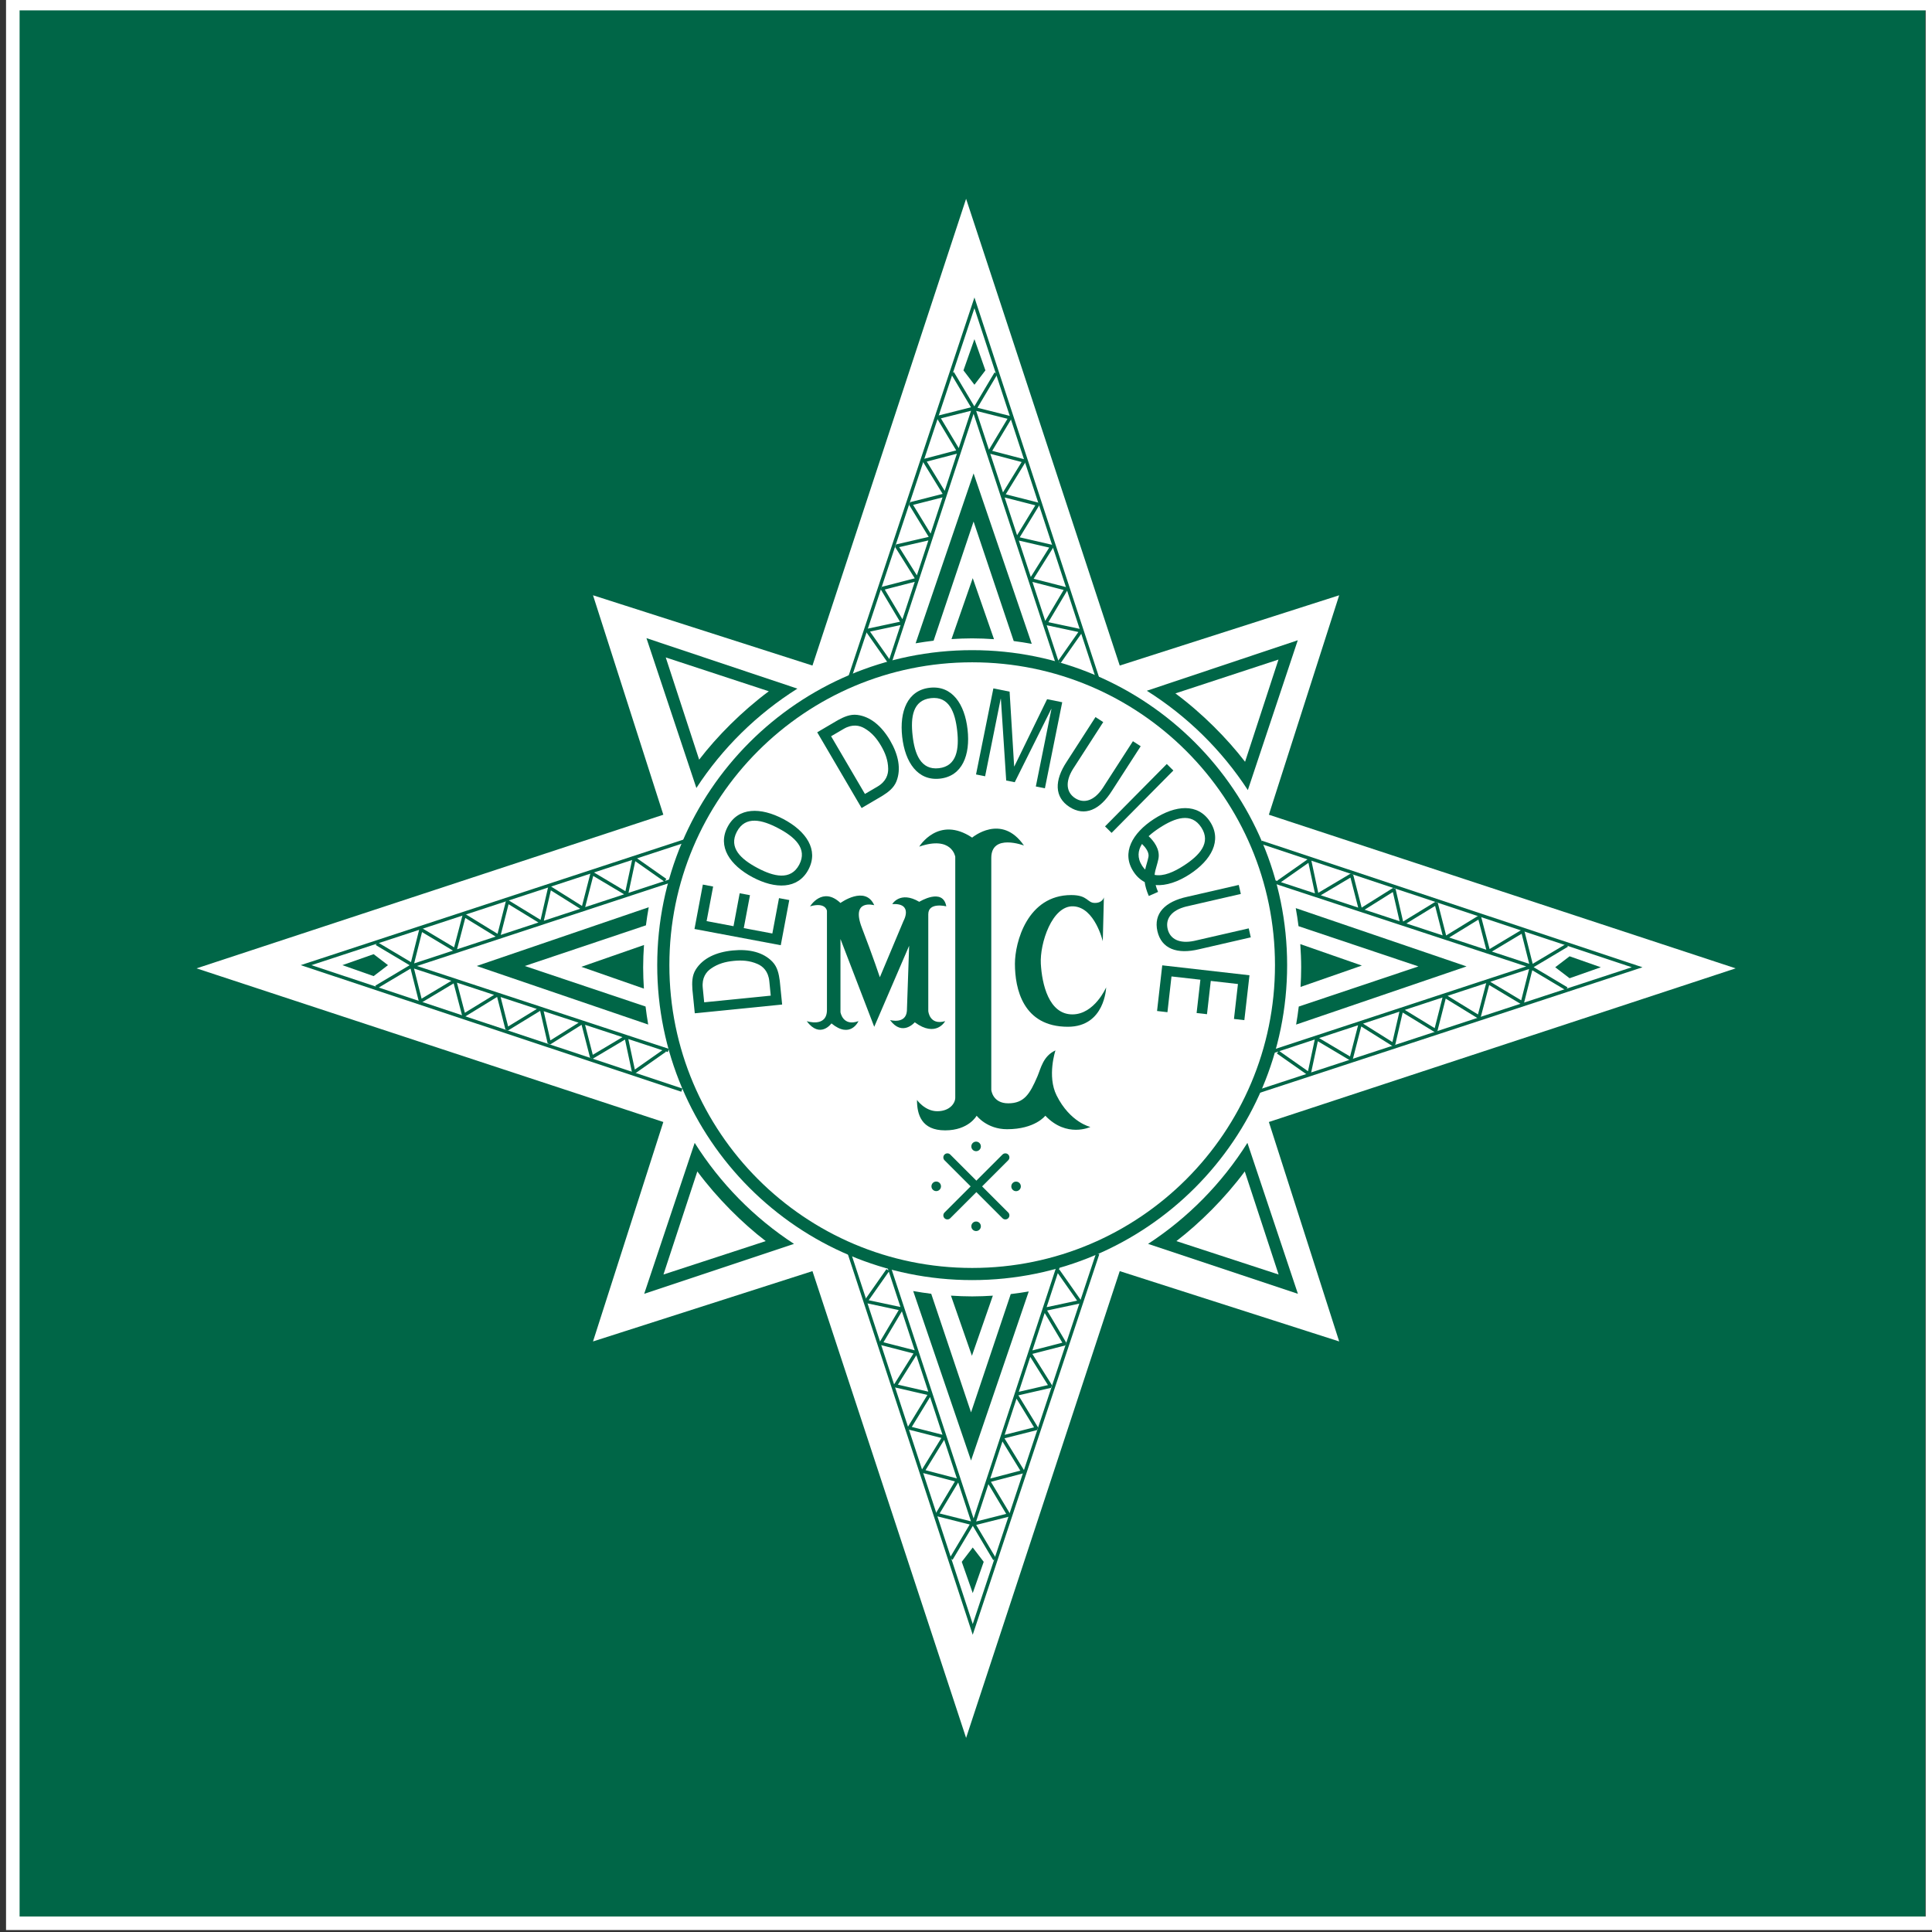 <?xml version="1.0" encoding="UTF-8" standalone="no"?>
<svg
   id="svg9848"
   version="1.1"
   viewBox="0 0 20.883 20.883"
   height="20.883mm"
   width="20.883mm"
   xmlns="http://www.w3.org/2000/svg"
   xmlns:svg="http://www.w3.org/2000/svg"
   xmlns:rdf="http://www.w3.org/1999/02/22-rdf-syntax-ns#"
   xmlns:cc="http://creativecommons.org/ns#"
   xmlns:dc="http://purl.org/dc/elements/1.1/">
  <rect x="0" y="0" width="20.883" height="20.883" fill="#333333" stroke="none"/>
  <defs
     id="defs9842">
    <clipPath
       clipPathUnits="userSpaceOnUse"
       id="clipPath9884">
      <path
         d="m 288.423,72.525 h 60.95 v 86.216 h -60.95 z"
         id="path9882" />
    </clipPath>
    <clipPath
       clipPathUnits="userSpaceOnUse"
       id="clipPath9902">
      <path
         d="m 288.423,72.525 h 60.95 v 86.216 h -60.95 z"
         id="path9900" />
    </clipPath>
  </defs>
  <g
     transform="translate(-107.985,-254.486)"
     id="layer1">
    <path
       id="path9876"
       style="fill:#006647;fill-opacity:1;fill-rule:nonzero;stroke:none;stroke-width:0.353"
       d="m 108.059,275.296 h 20.736 v -20.737 h -20.736 z" />
    <g
       transform="matrix(0.353,0,0,-0.353,5.618,310.487)"
       id="g9878">
      <g
         clip-path="url(#clipPath9884)"
         id="g9880">
        <path
           id="path9886"
           style="fill:none;stroke:#ffffff;stroke-width:0.415;stroke-linecap:butt;stroke-linejoin:miter;stroke-miterlimit:4;stroke-dasharray:none;stroke-opacity:1"
           d="M 349.165,158.533 H 290.384 V 99.752 h 58.781 z" />
      </g>
    </g>
    <g
       transform="matrix(0.353,0,0,-0.353,126.512,264.953)"
       id="g9888">
      <path
         id="path9890"
         style="fill:#ffffff;fill-opacity:1;fill-rule:nonzero;stroke:none"
         d="m 0,0 -13.891,-4.572 2.093,-6.532 -6.532,2.093 -4.572,-13.891 -4.572,13.891 -6.532,-2.093 2.093,6.532 -13.891,4.572 13.891,4.572 -2.093,6.532 6.532,-2.092 4.572,13.89 4.572,-13.89 6.532,2.092 -2.093,-6.532 z" />
    </g>
    <g
       transform="matrix(0.353,0,0,-0.353,126.512,264.953)"
       id="g9892">
      <path
         id="path9894"
         style="fill:none;stroke:#ffffff;stroke-width:0.414;stroke-linecap:butt;stroke-linejoin:miter;stroke-miterlimit:4;stroke-dasharray:none;stroke-opacity:1"
         d="m 0,0 -13.891,-4.572 2.093,-6.532 -6.532,2.093 -4.572,-13.891 -4.572,13.891 -6.532,-2.093 2.093,6.532 -13.891,4.572 13.891,4.572 -2.093,6.532 6.532,-2.092 4.572,13.89 4.572,-13.89 6.532,2.092 -2.093,-6.532 z" />
    </g>
    <g
       transform="matrix(0.353,0,0,-0.353,5.618,310.487)"
       id="g9896">
      <g
         clip-path="url(#clipPath9902)"
         id="g9898">
        <g
           transform="translate(319.76,119.632)"
           id="g9904">
          <path
             id="path9906"
             style="fill:none;stroke:#006647;stroke-width:0.372;stroke-linecap:butt;stroke-linejoin:miter;stroke-miterlimit:4;stroke-dasharray:none;stroke-opacity:1"
             d="m 0,0 c 5.224,0 9.458,4.235 9.458,9.458 0,5.224 -4.234,9.459 -9.458,9.459 -5.224,0 -9.458,-4.235 -9.458,-9.459 C -9.458,4.235 -5.224,0 0,0 Z" />
        </g>
        <g
           transform="translate(316.002,137.864)"
           id="g9908">
          <path
             id="path9910"
             style="fill:none;stroke:#006647;stroke-width:0.103;stroke-linecap:butt;stroke-linejoin:miter;stroke-miterlimit:4;stroke-dasharray:none;stroke-opacity:1"
             d="M 0,0 3.827,11.506 7.628,-0.078" />
        </g>
        <g
           transform="translate(322.414,138.2)"
           id="g9912">
          <path
             id="path9914"
             style="fill:none;stroke:#006647;stroke-width:0.103;stroke-linecap:butt;stroke-linejoin:bevel;stroke-miterlimit:4;stroke-dasharray:none;stroke-opacity:1"
             d="M 0,0 -2.611,7.938 -5.197,0.078 M -3.258,9.024 -2.611,7.938 -3.691,7.666 -3.064,6.619 -4.124,6.341 -3.478,5.287 -4.544,5.016 -3.904,3.969 -4.971,3.723 -4.331,2.702 -5.41,2.424 -4.783,1.37 -5.869,1.138 -5.197,0.181 M -1.926,9.011 -2.572,7.925 -1.493,7.653 -2.12,6.606 -1.06,6.328 -1.706,5.275 -0.64,5.003 -1.279,3.956 -0.213,3.71 -0.853,2.689 0.226,2.411 -0.401,1.357 0.685,1.125 0.013,0.168" />
        </g>
        <g
           transform="translate(319.829,146.862)"
           id="g9916">
          <path
             id="path9918"
             style="fill:#006647;fill-opacity:1;fill-rule:nonzero;stroke:none"
             d="M 0,0 0.336,0.44 0,1.396 -0.336,0.44 Z" />
        </g>
        <g
           transform="translate(310.87,125.263)"
           id="g9920">
          <path
             id="path9922"
             style="fill:none;stroke:#006647;stroke-width:0.103;stroke-linecap:butt;stroke-linejoin:miter;stroke-miterlimit:4;stroke-dasharray:none;stroke-opacity:1"
             d="m 0,0 -11.506,3.827 11.584,3.8" />
        </g>
        <g
           transform="translate(310.534,131.675)"
           id="g9924">
          <path
             id="path9926"
             style="fill:none;stroke:#006647;stroke-width:0.103;stroke-linecap:butt;stroke-linejoin:bevel;stroke-miterlimit:4;stroke-dasharray:none;stroke-opacity:1"
             d="m 0,0 -7.938,-2.611 7.86,-2.586 m -8.946,1.939 1.086,0.647 0.272,-1.08 1.047,0.627 0.278,-1.06 1.053,0.646 0.272,-1.066 1.047,0.64 0.246,-1.067 1.021,0.64 0.278,-1.079 1.054,0.627 0.232,-1.086 0.957,0.672 m -8.83,3.271 1.086,-0.647 0.272,1.08 1.047,-0.627 0.278,1.06 1.053,-0.646 0.272,1.066 1.047,-0.64 0.246,1.067 1.021,-0.64 0.278,1.079 1.054,-0.627 0.232,1.086 0.957,-0.672" />
        </g>
        <g
           transform="translate(301.872,129.09)"
           id="g9928">
          <path
             id="path9930"
             style="fill:#006647;fill-opacity:1;fill-rule:nonzero;stroke:none"
             d="M 0,0 -0.44,0.336 -1.396,0 -0.44,-0.336 Z" />
        </g>
        <g
           transform="translate(323.604,120.256)"
           id="g9932">
          <path
             id="path9934"
             style="fill:none;stroke:#006647;stroke-width:0.103;stroke-linecap:butt;stroke-linejoin:miter;stroke-miterlimit:4;stroke-dasharray:none;stroke-opacity:1"
             d="M 0,0 -3.827,-11.506 -7.628,0.078" />
        </g>
        <g
           transform="translate(317.191,119.92)"
           id="g9936">
          <path
             id="path9938"
             style="fill:none;stroke:#006647;stroke-width:0.103;stroke-linecap:butt;stroke-linejoin:bevel;stroke-miterlimit:4;stroke-dasharray:none;stroke-opacity:1"
             d="m 0,0 2.612,-7.938 2.585,7.86 m -1.939,-8.946 -0.646,1.086 1.079,0.272 -0.627,1.047 1.06,0.278 -0.646,1.054 1.066,0.271 -0.64,1.047 1.067,0.246 -0.64,1.021 1.079,0.278 -0.627,1.054 1.086,0.232 -0.672,0.957 m -3.271,-8.83 0.647,1.086 -1.08,0.272 0.627,1.047 -1.06,0.278 0.647,1.053 -1.067,0.272 0.64,1.047 -1.067,0.246 0.64,1.021 -1.079,0.278 0.627,1.054 -1.086,0.232 0.672,0.957" />
        </g>
        <g
           transform="translate(319.777,111.258)"
           id="g9940">
          <path
             id="path9942"
             style="fill:#006647;fill-opacity:1;fill-rule:nonzero;stroke:none"
             d="M 0,0 -0.336,-0.439 0,-1.396 0.336,-0.439 Z" />
        </g>
        <g
           transform="translate(328.615,132.852)"
           id="g9944">
          <path
             id="path9946"
             style="fill:none;stroke:#006647;stroke-width:0.103;stroke-linecap:butt;stroke-linejoin:miter;stroke-miterlimit:4;stroke-dasharray:none;stroke-opacity:1"
             d="m 0,0 11.506,-3.827 -11.584,-3.8" />
        </g>
        <g
           transform="translate(328.952,126.44)"
           id="g9948">
          <path
             id="path9950"
             style="fill:none;stroke:#006647;stroke-width:0.103;stroke-linecap:butt;stroke-linejoin:bevel;stroke-miterlimit:4;stroke-dasharray:none;stroke-opacity:1"
             d="M 0,0 7.938,2.611 0.078,5.197 M 9.024,3.258 7.938,2.611 7.666,3.691 6.619,3.064 6.341,4.124 5.288,3.478 5.016,4.544 3.969,3.904 3.723,4.971 2.702,4.331 2.424,5.41 1.37,4.783 1.138,5.869 0.181,5.197 M 9.011,1.926 7.925,2.573 7.653,1.493 6.606,2.12 6.328,1.06 5.275,1.706 5.003,0.64 3.956,1.28 3.71,0.213 2.689,0.853 2.411,-0.226 1.357,0.401 1.125,-0.685 0.168,-0.013" />
        </g>
        <g
           transform="translate(337.613,129.025)"
           id="g9952">
          <path
             id="path9954"
             style="fill:#006647;fill-opacity:1;fill-rule:nonzero;stroke:none"
             d="M 0,0 0.44,-0.336 1.396,0 0.44,0.336 Z" />
        </g>
        <g
           transform="translate(318.579,139.025)"
           id="g9956">
          <path
             id="path9958"
             style="fill:#006647;fill-opacity:1;fill-rule:nonzero;stroke:none"
             d="m 0,0 1.224,3.648 1.229,-3.659 c 0.185,-0.024 0.37,-0.052 0.552,-0.086 L 1.224,5.122 -0.551,-0.08 C -0.369,-0.049 -0.185,-0.022 0,0" />
        </g>
        <g
           transform="translate(319.76,139.096)"
           id="g9960">
          <path
             id="path9962"
             style="fill:#006647;fill-opacity:1;fill-rule:nonzero;stroke:none"
             d="M 0,0 C 0.225,0 0.447,-0.01 0.668,-0.025 L 0.017,1.844 -0.633,-0.022 C -0.423,-0.009 -0.213,0 0,0" />
        </g>
        <g
           transform="translate(329.668,130.836)"
           id="g9964">
          <path
             id="path9966"
             style="fill:#006647;fill-opacity:1;fill-rule:nonzero;stroke:none"
             d="M 0,0 C 0.033,-0.182 0.062,-0.367 0.085,-0.553 L 3.756,-1.785 0.092,-3.014 C 0.07,-3.2 0.043,-3.384 0.011,-3.566 l 5.219,1.781 z" />
        </g>
        <g
           transform="translate(331.692,129.077)"
           id="g9968">
          <path
             id="path9970"
             style="fill:#006647;fill-opacity:1;fill-rule:nonzero;stroke:none"
             d="m 0,0 -1.885,0.657 c 0.016,-0.236 0.027,-0.473 0.027,-0.713 0,-0.201 -0.007,-0.4 -0.019,-0.598 z" />
        </g>
        <g
           transform="translate(309.759,127.823)"
           id="g9972">
          <path
             id="path9974"
             style="fill:#006647;fill-opacity:1;fill-rule:nonzero;stroke:none"
             d="M 0,0 -3.698,1.241 0.011,2.486 C 0.035,2.672 0.063,2.857 0.097,3.04 L -5.172,1.241 0.081,-0.552 C 0.049,-0.369 0.022,-0.185 0,0" />
        </g>
        <g
           transform="translate(309.685,129.022)"
           id="g9976">
          <path
             id="path9978"
             style="fill:#006647;fill-opacity:1;fill-rule:nonzero;stroke:none"
             d="M 0,0 C 0,0.231 0.01,0.458 0.026,0.685 L -1.892,0.017 0.023,-0.651 C 0.009,-0.435 0,-0.219 0,0" />
        </g>
        <g
           transform="translate(320.941,119.018)"
           id="g9980">
          <path
             id="path9982"
             style="fill:#006647;fill-opacity:1;fill-rule:nonzero;stroke:none"
             d="m 0,0 -1.216,-3.623 -1.219,3.632 c -0.186,0.023 -0.37,0.051 -0.552,0.084 l 1.771,-5.19 1.767,5.177 C 0.369,0.049 0.185,0.022 0,0" />
        </g>
        <g
           transform="translate(319.76,118.947)"
           id="g9984">
          <path
             id="path9986"
             style="fill:#006647;fill-opacity:1;fill-rule:nonzero;stroke:none"
             d="m 0,0 c -0.219,0 -0.435,0.009 -0.65,0.023 l 0.642,-1.842 0.641,1.841 C 0.423,0.009 0.213,0 0,0" />
        </g>
        <g
           transform="translate(311.4,135.382)"
           id="g9988">
          <path
             id="path9990"
             style="fill:#006647;fill-opacity:1;fill-rule:nonzero;stroke:none"
             d="M 0,0 -1.023,3.13 2.133,2.094 C 1.307,1.48 0.55,0.716 0,0 m -1.614,3.721 1.529,-4.588 c 0.797,1.223 1.857,2.264 3.093,3.042 z" />
        </g>
        <g
           transform="translate(313.438,120.64)"
           id="g9992">
          <path
             id="path9994"
             style="fill:#006647;fill-opacity:1;fill-rule:nonzero;stroke:none"
             d="m 0,0 -3.131,-1.023 1.037,3.156 C -1.48,1.307 -0.716,0.55 0,0 m -3.721,-1.614 4.587,1.529 c -1.222,0.797 -2.263,1.857 -3.041,3.093 z" />
        </g>
        <g
           transform="translate(325.983,137.411)"
           id="g9996">
          <path
             id="path9998"
             style="fill:#006647;fill-opacity:1;fill-rule:nonzero;stroke:none"
             d="M 0,0 3.156,1.036 2.133,-2.094 C 1.583,-1.379 0.826,-0.614 0,0 m -0.875,0.081 c 1.236,-0.778 2.296,-1.819 3.093,-3.042 l 1.529,4.588 z" />
        </g>
        <g
           transform="translate(328.107,122.773)"
           id="g10000">
          <path
             id="path10002"
             style="fill:#006647;fill-opacity:1;fill-rule:nonzero;stroke:none"
             d="m 0,0 1.036,-3.156 -3.13,1.023 C -1.378,-1.583 -0.614,-0.827 0,0 m 0.081,0.875 c -0.778,-1.236 -1.819,-2.296 -3.042,-3.093 l 4.588,-1.529 z" />
        </g>
        <g
           transform="translate(319.001,123.203)"
           id="g10004">
          <path
             id="path10006"
             style="fill:none;stroke:#006647;stroke-width:0.248;stroke-linecap:round;stroke-linejoin:miter;stroke-miterlimit:4;stroke-dasharray:none;stroke-opacity:1"
             d="M 0,0 1.775,-1.775 M 0,-1.775 1.775,0" />
        </g>
        <g
           transform="translate(321.104,122.169)"
           id="g10008">
          <path
             id="path10010"
             style="fill:#006647;fill-opacity:1;fill-rule:nonzero;stroke:none"
             d="M 0,0 C 0.081,0 0.146,0.066 0.146,0.146 0.146,0.227 0.081,0.293 0,0.293 -0.081,0.293 -0.146,0.227 -0.146,0.146 -0.146,0.066 -0.081,0 0,0" />
        </g>
        <g
           transform="translate(319.88,123.393)"
           id="g10012">
          <path
             id="path10014"
             style="fill:#006647;fill-opacity:1;fill-rule:nonzero;stroke:none"
             d="M 0,0 C 0.081,0 0.146,0.065 0.146,0.146 0.146,0.227 0.081,0.293 0,0.293 -0.081,0.293 -0.146,0.227 -0.146,0.146 -0.146,0.065 -0.081,0 0,0" />
        </g>
        <g
           transform="translate(318.659,122.171)"
           id="g10016">
          <path
             id="path10018"
             style="fill:#006647;fill-opacity:1;fill-rule:nonzero;stroke:none"
             d="M 0,0 C 0.081,0 0.146,0.066 0.146,0.146 0.146,0.227 0.081,0.293 0,0.293 -0.081,0.293 -0.146,0.227 -0.146,0.146 -0.146,0.066 -0.081,0 0,0" />
        </g>
        <g
           transform="translate(319.88,120.948)"
           id="g10020">
          <path
             id="path10022"
             style="fill:#006647;fill-opacity:1;fill-rule:nonzero;stroke:none"
             d="M 0,0 C 0.081,0 0.146,0.065 0.146,0.146 0.146,0.227 0.081,0.292 0,0.292 -0.081,0.292 -0.146,0.227 -0.146,0.146 -0.146,0.065 -0.081,0 0,0" />
        </g>
        <g
           transform="translate(318.139,132.719)"
           id="g10024">
          <path
             id="path10026"
             style="fill:#006647;fill-opacity:1;fill-rule:nonzero;stroke:none"
             d="m 0,0 c 0,0 0.586,0.965 1.62,0.276 0,0 0.897,0.758 1.586,-0.242 0,0 -1,0.379 -1,-0.379 v -7.102 c 0,0 0.035,-0.413 0.518,-0.413 0.482,0 0.659,0.274 0.896,0.827 0.103,0.241 0.172,0.621 0.551,0.793 0,0 -0.262,-0.786 0.035,-1.379 0.413,-0.827 1.034,-0.965 1.034,-0.965 0,0 -0.724,-0.345 -1.379,0.345 0,0 -0.31,-0.414 -1.172,-0.414 -0.621,0 -0.931,0.414 -0.931,0.414 0,0 -0.241,-0.449 -0.965,-0.449 -0.724,0 -0.862,0.483 -0.862,0.931 0,0 0.241,-0.345 0.621,-0.345 0.379,0 0.551,0.242 0.551,0.414 V -0.31 C 1.103,-0.31 1,0.345 0,0" />
        </g>
        <g
           transform="translate(323.793,131.167)"
           id="g10028">
          <path
             id="path10030"
             style="fill:#006647;fill-opacity:1;fill-rule:nonzero;stroke:none"
             d="m 0,0 -0.034,-1.345 c 0,0 -0.242,1.035 -0.897,1.069 -0.655,0.035 -1.034,-1.137 -1,-1.758 0.035,-0.62 0.242,-1.551 0.966,-1.551 0.677,0 1.034,0.827 1.034,0.827 0,0 -0.034,-1.206 -1.172,-1.206 -1.38,0 -1.621,1.172 -1.621,1.93 0,0.655 0.38,2.103 1.724,2.103 0.517,0 0.483,-0.241 0.724,-0.241 C -0.034,-0.172 0,0 0,0" />
        </g>
        <g
           transform="translate(314.796,130.891)"
           id="g10032">
          <path
             id="path10034"
             style="fill:#006647;fill-opacity:1;fill-rule:nonzero;stroke:none"
             d="m 0,0 c 0,0 0.379,0.621 0.931,0.103 0,0 0.758,0.552 1.034,-0.069 0,0 -0.724,0.207 -0.379,-0.689 0.345,-0.896 0.551,-1.517 0.551,-1.517 l 0.724,1.724 c 0,0 0.311,0.551 -0.344,0.517 0,0 0.241,0.414 0.827,0.069 0,0 0.724,0.448 0.827,-0.138 0,0 -0.551,0.138 -0.551,-0.241 v -2.965 c 0,0 0.034,-0.448 0.517,-0.31 0,0 -0.276,-0.517 -0.931,-0.035 0,0 -0.379,-0.448 -0.758,0.069 0,0 0.482,-0.138 0.517,0.276 L 3.034,-1.207 1.965,-3.689 0.931,-1 v -2.241 c 0,0 0.069,-0.448 0.551,-0.275 0,0 -0.241,-0.552 -0.827,-0.069 0,0 -0.345,-0.483 -0.758,0.069 0,0 0.62,-0.207 0.62,0.344 v 3.034 C 0.517,-0.138 0.483,0.138 0,0" />
        </g>
        <g
           transform="translate(313.941,127.884)"
           id="g10036">
          <path
             id="path10038"
             style="fill:#006647;fill-opacity:1;fill-rule:nonzero;stroke:none"
             d="M 0,0 -0.073,0.729 C -0.101,0.932 -0.141,1.146 -0.296,1.308 -0.576,1.602 -1.009,1.706 -1.516,1.655 -2.024,1.605 -2.428,1.417 -2.644,1.073 -2.764,0.883 -2.761,0.666 -2.748,0.461 l 0.073,-0.729 z m -2.387,0.068 -0.044,0.444 c -0.031,0.306 0.105,0.486 0.248,0.586 0.217,0.153 0.45,0.214 0.698,0.238 0.249,0.025 0.489,0.012 0.732,-0.095 0.161,-0.07 0.329,-0.219 0.36,-0.526 l 0.044,-0.443 z" />
        </g>
        <g
           transform="translate(316.374,133.901)"
           id="g10040">
          <path
             id="path10042"
             style="fill:#006647;fill-opacity:1;fill-rule:nonzero;stroke:none"
             d="M 0,0 0.632,0.371 C 0.805,0.48 0.982,0.606 1.066,0.815 1.216,1.192 1.13,1.629 0.872,2.069 0.614,2.509 0.275,2.798 -0.128,2.851 -0.35,2.881 -0.547,2.787 -0.727,2.69 L -1.359,2.319 Z m -0.934,2.198 0.385,0.225 C -0.283,2.579 -0.064,2.53 0.087,2.442 0.317,2.309 0.469,2.122 0.595,1.907 0.721,1.692 0.81,1.468 0.814,1.202 0.817,1.027 0.752,0.812 0.486,0.656 L 0.102,0.431 Z" />
        </g>
        <g
           transform="translate(313.899,129.7)"
           id="g10044">
          <path
             id="path10046"
             style="fill:#006647;fill-opacity:1;fill-rule:nonzero;stroke:none"
             d="m 0,0 -2.642,0.497 0.256,1.36 0.315,-0.06 -0.2,-1.059 0.824,-0.155 0.189,1.008 0.315,-0.059 -0.19,-1.008 0.875,-0.165 0.204,1.083 0.314,-0.059 z" />
        </g>
        <g
           transform="translate(325.58,129.084)"
           id="g10048">
          <path
             id="path10050"
             style="fill:#006647;fill-opacity:1;fill-rule:nonzero;stroke:none"
             d="M 0,0 2.671,-0.304 2.514,-1.678 2.196,-1.642 2.318,-0.572 1.486,-0.477 1.37,-1.496 1.052,-1.46 1.168,-0.44 0.283,-0.34 0.159,-1.435 -0.159,-1.398 Z" />
        </g>
        <g
           transform="translate(313.038,131.781)"
           id="g10052">
          <path
             id="path10054"
             style="fill:#006647;fill-opacity:1;fill-rule:nonzero;stroke:none"
             d="M 0,0 C 0.694,-0.368 1.387,-0.372 1.708,0.235 2.03,0.842 1.637,1.413 0.943,1.781 0.249,2.148 -0.444,2.153 -0.766,1.545 -1.087,0.939 -0.694,0.368 0,0 M 0.15,0.283 C -0.357,0.552 -0.744,0.902 -0.483,1.396 -0.221,1.89 0.286,1.766 0.793,1.497 1.286,1.236 1.687,0.879 1.426,0.385 1.164,-0.109 0.643,0.022 0.15,0.283" />
        </g>
        <g
           transform="translate(317.617,136.08)"
           id="g10056">
          <path
             id="path10058"
             style="fill:#006647;fill-opacity:1;fill-rule:nonzero;stroke:none"
             d="M 0,0 C 0.088,-0.781 0.475,-1.355 1.158,-1.279 1.84,-1.202 2.09,-0.556 2.002,0.225 1.915,1.006 1.527,1.58 0.845,1.504 0.162,1.427 -0.088,0.781 0,0 M 0.319,0.036 C 0.254,0.606 0.325,1.123 0.88,1.186 1.436,1.248 1.62,0.759 1.684,0.189 1.746,-0.366 1.677,-0.898 1.122,-0.96 0.567,-1.023 0.381,-0.519 0.319,0.036" />
        </g>
        <g
           transform="translate(322.187,136.933)"
           id="g10060">
          <path
             id="path10062"
             style="fill:#006647;fill-opacity:1;fill-rule:nonzero;stroke:none"
             d="m 0,0 -0.006,0.001 -1.118,-2.243 -0.261,0.052 -0.163,2.502 -0.006,0.001 -0.477,-2.373 -0.278,0.056 0.531,2.635 0.497,-0.1 0.139,-2.287 0.006,-10e-4 L -0.133,0.3 0.33,0.207 -0.2,-2.428 -0.478,-2.372 Z" />
        </g>
        <g
           transform="translate(324.04,134.429)"
           id="g10064">
          <path
             id="path10066"
             style="fill:#006647;fill-opacity:1;fill-rule:nonzero;stroke:none"
             d="m 0,0 c -0.368,-0.587 -0.833,-0.796 -1.299,-0.496 -0.467,0.301 -0.468,0.811 -0.085,1.388 l 0.88,1.365 0.237,-0.154 -0.928,-1.439 c -0.243,-0.393 -0.202,-0.716 0.069,-0.891 0.271,-0.174 0.582,-0.078 0.84,0.305 L 0.642,1.518 0.88,1.364 Z" />
        </g>
        <g
           transform="translate(326.709,129.577)"
           id="g10068">
          <path
             id="path10070"
             style="fill:#006647;fill-opacity:1;fill-rule:nonzero;stroke:none"
             d="m 0,0 c -0.673,-0.163 -1.152,0.011 -1.277,0.552 -0.124,0.54 0.231,0.906 0.908,1.053 L 1.214,1.969 1.277,1.693 -0.392,1.309 C -0.841,1.198 -1.037,0.938 -0.964,0.623 -0.892,0.309 -0.602,0.161 -0.15,0.256 L 1.519,0.639 1.582,0.364 Z" />
        </g>
        <g
           transform="translate(323.828,133.339)"
           id="g10072">
          <path
             id="path10074"
             style="fill:#006647;fill-opacity:1;fill-rule:nonzero;stroke:none"
             d="M 0,0 1.891,1.91 2.092,1.711 0.201,-0.199 Z" />
        </g>
        <g
           transform="translate(326.246,132.142)"
           id="g10076">
          <path
             id="path10078"
             style="fill:#006647;fill-opacity:1;fill-rule:nonzero;stroke:none"
             d="m 0,0 c -0.306,-0.199 -0.628,-0.342 -0.9,-0.288 0.009,0.091 0.032,0.175 0.059,0.265 0.02,0.07 0.041,0.142 0.058,0.224 0.059,0.298 -0.148,0.553 -0.3,0.696 0.098,0.09 0.212,0.175 0.334,0.255 0.48,0.312 0.975,0.481 1.279,0.013 C 0.835,0.696 0.481,0.313 0,0 M -1.286,0.659 C -1.18,0.556 -1.06,0.401 -1.088,0.262 -1.102,0.193 -1.12,0.13 -1.139,0.064 c -0.018,-0.062 -0.036,-0.124 -0.05,-0.19 -0.032,0.033 -0.062,0.069 -0.091,0.113 -0.16,0.246 -0.133,0.47 -0.006,0.672 m 2.085,0.68 C 0.424,1.915 -0.265,1.849 -0.924,1.42 -1.582,0.992 -1.923,0.388 -1.548,-0.187 c 0.096,-0.148 0.213,-0.253 0.344,-0.321 0.017,-0.122 0.054,-0.26 0.126,-0.426 l 0.284,0.125 c -0.034,0.078 -0.057,0.145 -0.074,0.209 0.32,-0.025 0.686,0.099 1.043,0.331 0.658,0.429 0.998,1.032 0.624,1.608" />
        </g>
      </g>
    </g>
  </g>
</svg>
